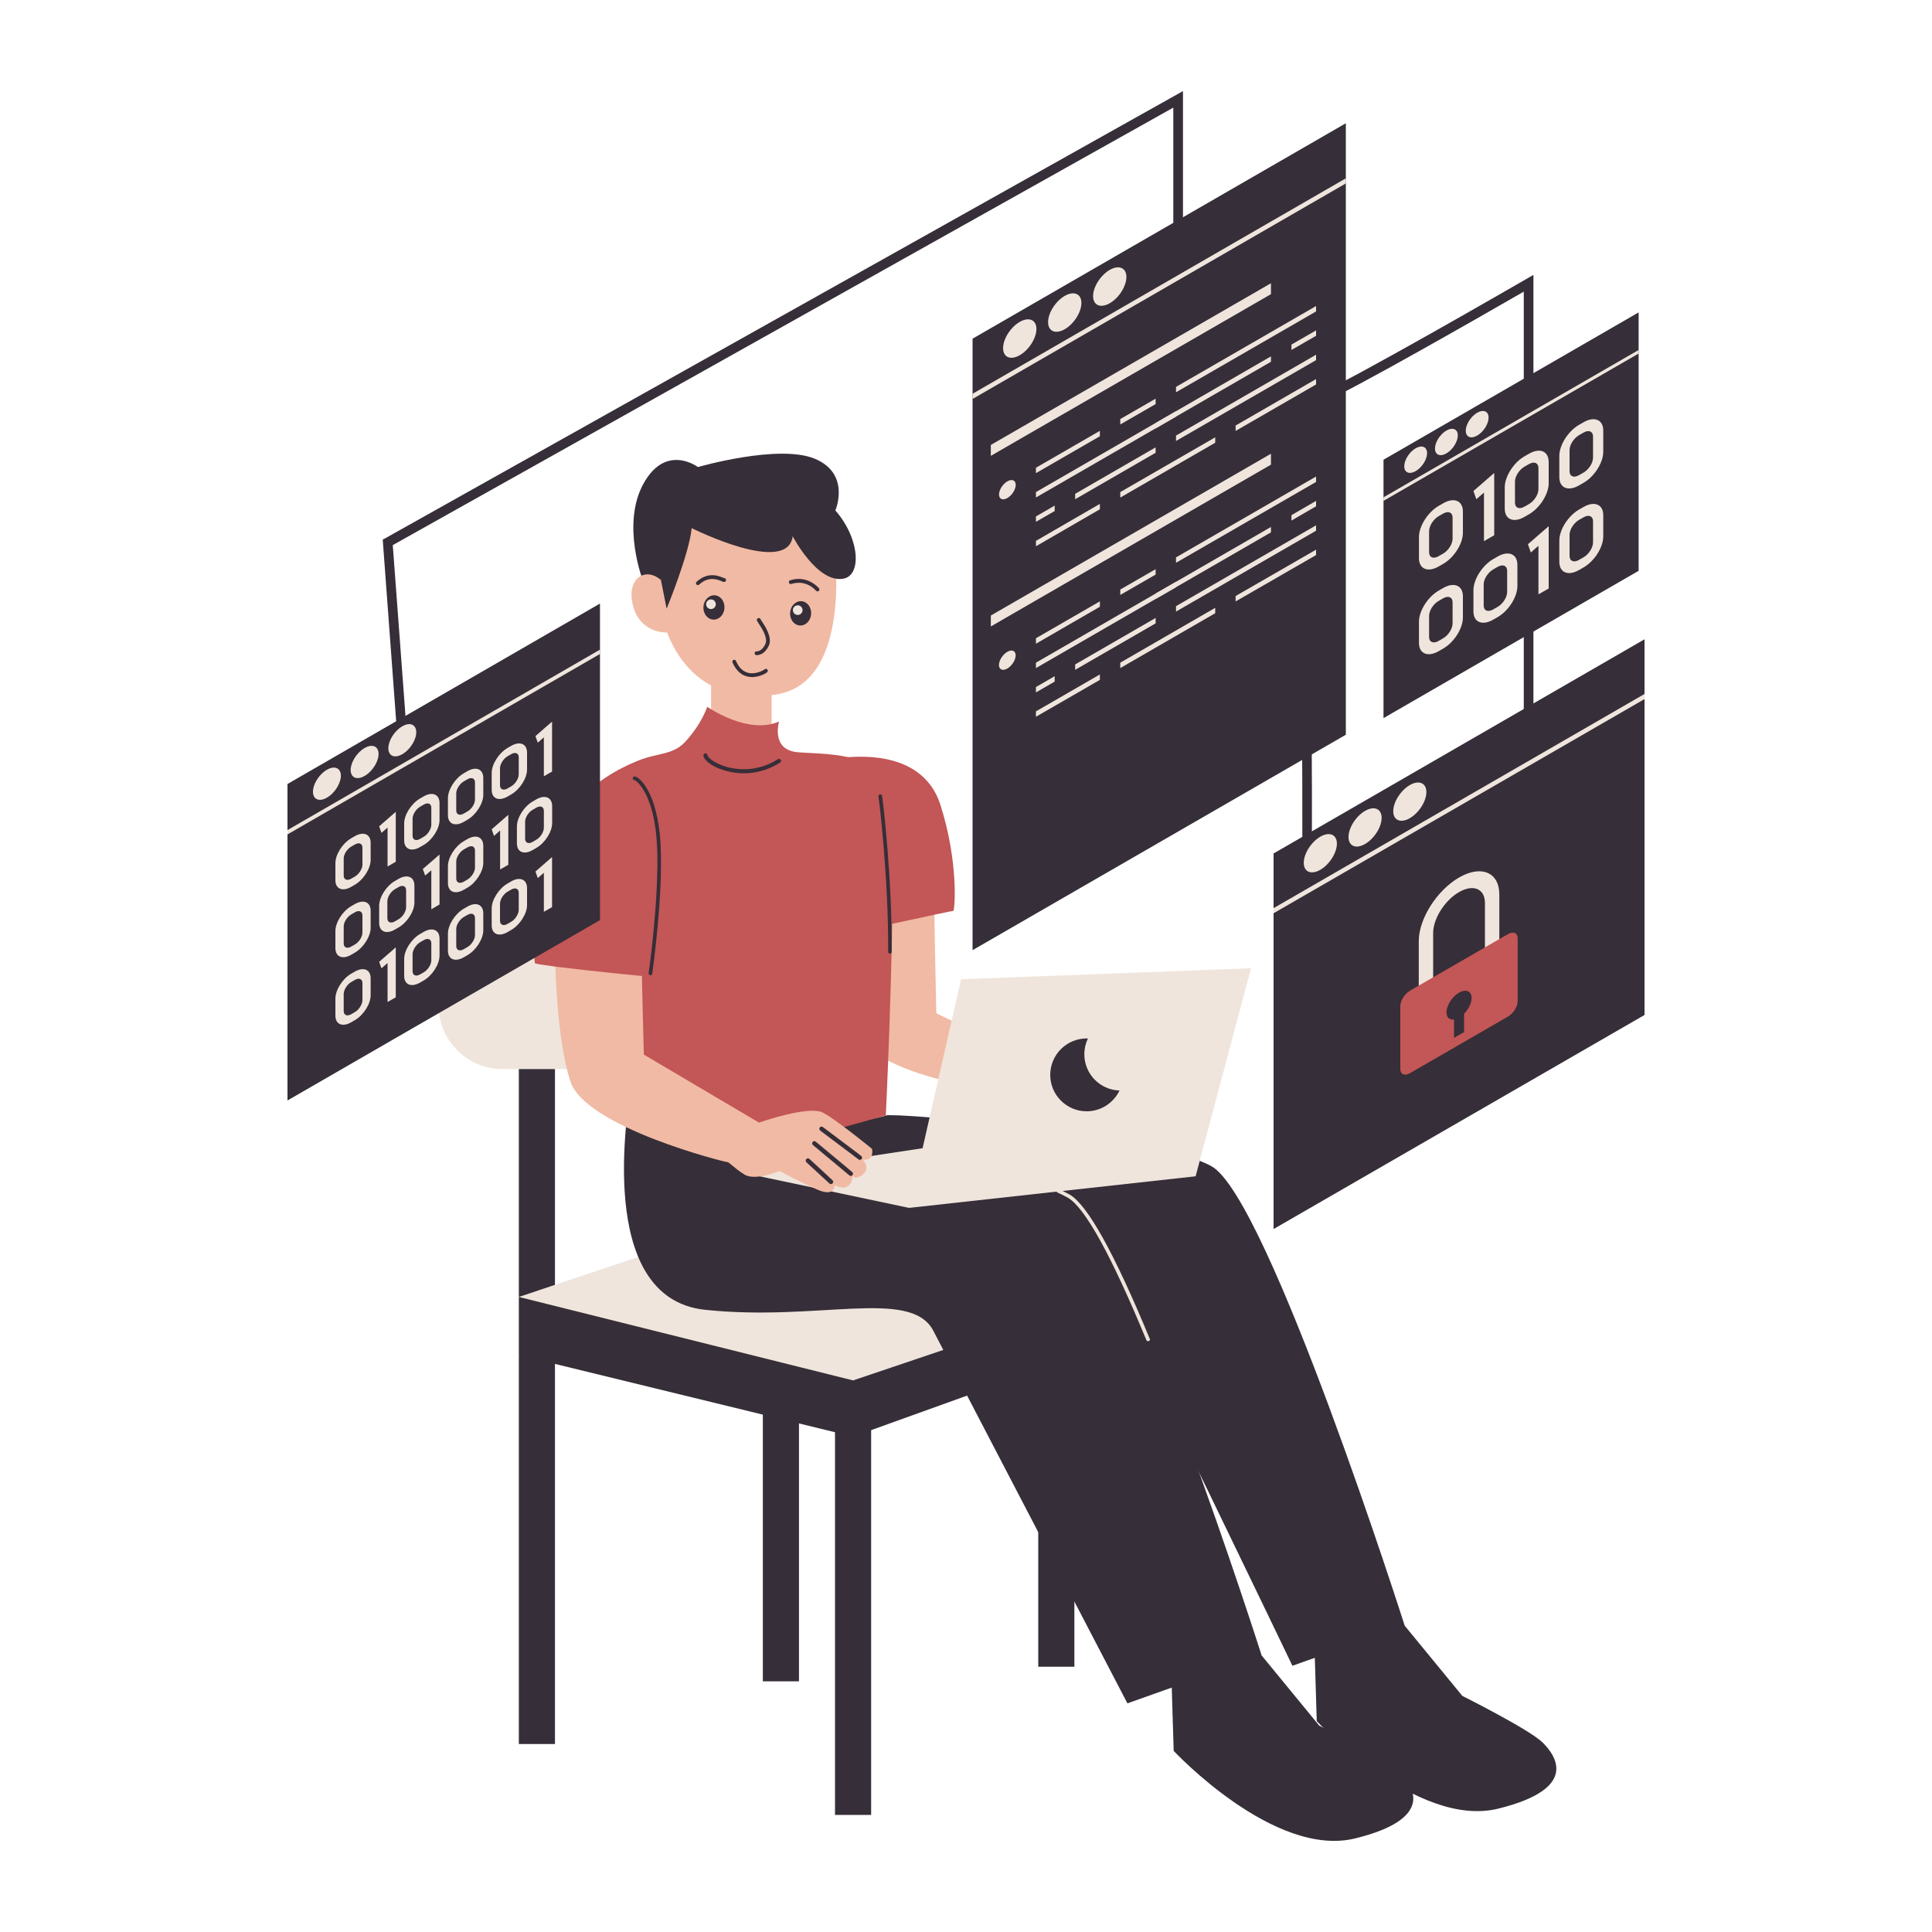 <?xml version="1.0" encoding="utf-8"?>
<!-- Generator: Adobe Illustrator 23.0.5, SVG Export Plug-In . SVG Version: 6.00 Build 0)  -->
<svg version="1.1" xmlns="http://www.w3.org/2000/svg" xmlns:xlink="http://www.w3.org/1999/xlink" x="0px" y="0px"
	 viewBox="0 0 2000 2000" style="enable-background:new 0 0 2000 2000;" xml:space="preserve">
<style type="text/css">
	.st0{fill:#F1BAA4;}
	.st1{fill:#C35656;}
	.st2{fill:#362E38;}
	.st3{fill:#EFE5DC;}
</style>
<g id="Layer_1">
</g>
<g id="Layer_2">
</g>
<g id="Layer_3">
</g>
<g id="Layer_4">
	<g>
		<path class="st2" d="M1349.5,1006.3c-1.7,0-3.2-0.6-4.3-2.1c-0.4-0.6-2.2-3.3,0.2-6.5c3.9-16.3,3-220,1.5-354.5l10-0.1
			c0,0.9,1,88.7,1.2,176.2c0.1,51.4,0,92.6-0.5,122.5c-0.4,29.3-1,44.2-1.8,52.2c8.2-3.5,22.2-10.2,34.9-16.6l186.7-113.4V301.9
			c-35.9,20.7-185.1,106.3-208.6,114.7l-3.4-9.4c25.3-9,212.6-117.2,214.5-118.3l7.5-4.3v585l-192,116.6
			c-0.1,0.1-10.8,5.5-21.6,10.5c-6.4,3-11.5,5.3-15.3,6.9C1355,1005,1352,1006.3,1349.5,1006.3z M1345.2,998.1L1345.2,998.1
			L1345.2,998.1z"/>
		<polygon class="st2" points="411.6,766.6 396.2,558.6 399,557.1 1224.6,94.3 1224.6,293.2 1214.6,293.2 1214.6,111.4 406.6,564.3 
			421.6,765.9 		"/>
		<rect x="537.1" y="1075" class="st2" width="37.4" height="267.6"/>
		<rect x="537.1" y="1402.8" class="st2" width="37.4" height="402.6"/>
		<rect x="864.4" y="1476.2" class="st2" width="37.4" height="402.6"/>
		<rect x="789.7" y="1337.9" class="st2" width="37.4" height="402.6"/>
		<rect x="1074.8" y="1322.8" class="st2" width="37.4" height="402.6"/>
		<polygon class="st2" points="537.1,1342.6 537.1,1402.8 883.1,1487.2 1044.8,1429 1007,1322.8 		"/>
		<polygon class="st3" points="537.1,1342.6 883.1,1429 1028.8,1379.8 719.7,1281.4 		"/>
		<path class="st3" d="M795.9,1106.7H520.1c-36.5,0-66.1-29.6-66.1-66.1V922.3c0-36.5,29.6-66.1,66.1-66.1h275.8
			c36.5,0,66.1,29.6,66.1,66.1v118.4C862,1077.2,832.4,1106.7,795.9,1106.7z"/>
		<path class="st2" d="M1361.1,1716.2l2,65.5c0,0,103.8,111.3,187.9,90.6c84.1-20.8,59.6-54.8,46.1-68.3
			c-13.5-13.5-83.3-48.4-83.3-48.4l-59.5-72.5C1454.3,1683.1,1386.2,1648.4,1361.1,1716.2z"/>
		<path class="st2" d="M1213,1747l2,65.5c0,0,103.8,111.3,187.9,90.6s59.6-54.8,46.1-68.3s-83.3-48.4-83.3-48.4l-59.5-72.5
			C1306.2,1713.9,1238,1679.2,1213,1747z"/>
		<path class="st2" d="M802,1173.1c1.2,4.9-40.5,139.8,76,152s245.2-31.9,269.7,11c24.5,42.9,190.2,388.3,190.2,388.3l116.3-41.3
			c0,0-141-442.6-199.9-475.7s-331.4-56.3-337.6-52.6C910.8,1158.5,802,1173.1,802,1173.1z"/>
		<path class="st0" d="M1151.2,1126.4c0,0,7.8,8.6-0.1,15.1c-8,6.5-10.7,1.4-10.7,1.4s-0.9,18.6-18.9,9.2c0,0,0.4,12.5-17.5,4.4
			c-17.8-8.2-39.1-20.5-39.1-20.5s-25.5,10-36.6,2.7c-11-7.4-15.6-13.5-17.2-13.3c-1.7,0.2-115.9-17.2-130.5-64.8
			c-14.6-47.6,18.1-122.5,18.1-122.5s69.6-13.3,68.5-12.3c-0.7,0.6,2.1,123.2,2.1,123.2l75.6,36.3c0,0,51.9-16.8,66.4-8.7
			c8.4,4.7,23.7,16.9,35.2,26.4c8.4,6.9,14.7,12.4,14.7,12.4s0.1,0.5,0.2,1.4C1161.5,1120.1,1161.1,1127.8,1151.2,1126.4z"/>
		<path class="st2" d="M651.3,1134.9c1.2,4.9-37.9,208.8,78.6,221c116.5,12.3,211.2-22.3,235.7,20.6l201.5,386.8l139-49.4
			c0,0-141-442.6-199.9-475.7c-58.9-33.1-271-76-277.1-72.3S651.3,1134.9,651.3,1134.9z"/>
		
			<rect x="736.1" y="694.9" transform="matrix(-1 -4.426516e-11 4.426516e-11 -1 1534.892 1509.055)" class="st0" width="62.7" height="119.2"/>
		<path class="st1" d="M924.1,909.5c0,5.5,0,11.2-0.1,17c-0.1,9.2-0.2,18.7-0.4,28.3c-0.1,5.7-0.2,11.5-0.3,17.2
			c-0.2,7.4-0.3,14.9-0.5,22.3c0,0.9,0,1.8-0.1,2.6c-0.1,3.9-0.2,7.8-0.3,11.6c0,1.6-0.1,3.1-0.1,4.7c-0.1,4.2-0.2,8.4-0.4,12.6
			c-0.3,9.7-0.6,19.3-0.9,28.4c-0.2,6-0.4,11.8-0.6,17.4c-1.7,47.8-3.4,83.1-3.4,83.1l-42.4,11.8c-72.2,20.1-149.4,12.2-216-22.2h0
			c0,0-2.6-17.7-6.1-45.1c-0.7-5.2-1.4-10.7-2.1-16.6c-1.3-10.7-2.8-22.4-4.2-34.7c-0.6-5.5-1.3-11-1.9-16.7
			c-0.6-5.5-1.3-11.2-1.9-16.9v-0.2c-0.2-2-0.4-4.1-0.7-6.1h0c-0.5-5-1.1-10.1-1.6-15.2c-0.6-5.6-1.1-11.2-1.6-16.8
			c-1.1-11.6-2.1-23.1-3.1-34.5c-0.5-5.7-0.9-11.3-1.3-16.8c-1-14.3-1.8-28.2-2.3-41.1c-0.2-5.8-0.4-11.5-0.5-16.9
			c-0.2-12.1,0-23,0.6-32.3c0.4-6,1-11.4,1.8-15.9c1.2-6.9,3-11.8,5.3-14.5c8.9-10.3,18-15.3,26.8-18.5h0
			c13.4-4.7,26.1-4.9,36.6-11.7c2.2-1.5,4.3-3.2,6.4-5.3c17.8-19.1,23.3-36.8,23.3-36.8c2.1,1.3,42.7,29.2,74.4,15.2
			c0,0-8.9,29.2,19,31.8c8.4,0.7,19.2,0.9,30.5,1.9c21.9,1.9,45.6,6.8,57.6,24.7c0.1,0.1,0.2,0.2,0.2,0.3c1.5,2.2,2.7,4.5,3.8,7.1
			c0.1,0.2,0.2,0.5,0.3,0.7c0,0,0,0,0,0s0,0,0,0c0.6,1.4,1.1,3,1.5,4.6c0.7,2.4,1.3,5.8,1.8,9.9c0.9,7.1,1.5,16.6,1.9,27.8
			c0.2,5.3,0.4,11,0.5,17C924,884.1,924.1,896.5,924.1,909.5z"/>
		<path class="st2" d="M770,800.5c-10.9,0-20.8-2.6-28.6-6.2c-6.1-2.9-12.7-7.6-13.2-12.1c-0.1-1.1,0.7-2.2,1.8-2.3
			c1.2-0.1,2.2,0.7,2.3,1.8c0.2,1.5,3.3,5.2,10.9,8.8c15.3,7.2,39.6,9.8,62.1-4.6c1-0.6,2.2-0.3,2.9,0.6c0.6,1,0.3,2.2-0.6,2.9
			C795,797.4,781.9,800.5,770,800.5z"/>
		<path class="st3" d="M1188.5,1388.4c-0.7,0-1.5-0.4-1.8-1.2c-36.3-87.8-63.7-137.4-81.4-147.4c-3-1.7-6.6-3.5-10.6-5.3
			c-0.9-0.4-1.4-1.4-1.2-2.3c0.3-1.2,1.6-1.7,2.6-1.2c4.1,1.9,7.8,3.7,11,5.5c18.5,10.4,46.6,60.9,83.4,150.1
			C1190.2,1387.9,1189.4,1388.4,1188.5,1388.4z"/>
		<polygon class="st3" points="941,1250.4 994.9,1013.7 1295.1,1002.3 1237.7,1217.7 		"/>
		<polygon class="st3" points="941,1250.4 776.4,1215.6 1007,1180.8 		"/>
		<path class="st0" d="M893.2,1200.5c0,0,8,8.4,0.2,15.1c-7.8,6.7-10.7,1.7-10.7,1.7s-0.5,18.6-18.7,9.6c0,0,0.7,12.5-17.4,4.8
			c-18-7.7-39.6-19.5-39.6-19.5s-25.3,10.7-36.5,3.6c-11.2-7.1-15.9-13.1-17.6-12.8c-1.6,0.3-146.5-36-162.3-83.2
			c-15.8-47.2-16.2-138-16.2-138s91.1,10.1,90,11.1c-0.6,0.6,2.1,98.8,2.1,98.8l119.2,70.4c0,0,51.5-18.1,66.2-10.3
			c8.5,4.5,24.1,16.3,35.8,25.5c8.6,6.7,15,12,15,12s0.1,0.5,0.2,1.4C903.3,1193.9,903,1201.6,893.2,1200.5z"/>
		<path class="st2" d="M848.2,1168.9c0.1,0.6,0.4,1.1,0.9,1.5c15.1,11.3,38,28.5,39.5,29.7c0.9,0.8,2.2,0.8,3.1,0
			c0.9-0.9,1-2.3,0.1-3.2c-0.2-0.2-0.7-0.8-40-30.2c-1-0.8-2.5-0.6-3.2,0.5C848.3,1167.7,848.1,1168.3,848.2,1168.9z"/>
		<path class="st2" d="M840.8,1184c0.1,0.5,0.4,1,0.8,1.4c14.5,12.1,36.5,30.3,37.6,31.3c0.9,0.8,2.2,0.9,3.1,0
			c0.9-0.9,1-2.3,0.1-3.2c-0.1-0.2-0.5-0.6-38-31.7c-1-0.8-2.4-0.7-3.2,0.3C840.9,1182.7,840.7,1183.3,840.8,1184z"/>
		<path class="st2" d="M834.1,1201.9c0.1,0.5,0.3,1,0.7,1.3c9.2,8.4,23.1,21.3,23.8,21.9c0.9,0.9,2.3,0.9,3.2,0
			c0.9-0.9,1-2.3,0.1-3.2c-0.4-0.5-15.2-14.1-24-22.2c-0.9-0.9-2.4-0.8-3.2,0.1C834.1,1200.5,834,1201.2,834.1,1201.9z"/>
		<path class="st1" d="M719,908.3c-1.2,11.4-3.7,24.5-6.8,37.3c-1.2,5-2.5,10-3.8,14.9c-3.2,11.8-6.6,22.8-9.5,31.6
			c-2,6.1-3.8,11.1-5.2,14.6c-1.2,3.2-2.1,5.1-2.4,5.3c-0.9,0.7-23.2-1.2-49.7-3.9h0c-22.8-2.3-48.5-5.2-66.2-7.4
			c-12.4-1.6-20.8-2.9-21.4-3.5c-0.6-0.6-0.9-3.9-0.7-9.6c0.2-7.4,1.3-18.8,3.3-33.3c0.7-5.1,1.6-10.5,2.5-16.3
			c1.6-9.1,3.5-19.1,5.7-29.7c1.1-5.1,2.3-10.3,3.5-15.6c1.2-4.9,2.4-9.9,3.7-15c1.9-7.4,4.5-14.3,7.6-20.6
			c2.3-4.7,4.8-9.1,7.6-13.3c5.5-8.3,11.7-15.5,18.3-21.8c4.1-3.9,8.3-7.5,12.5-10.7c23.9-18.3,47.5-25.5,47.5-25.5h0.2
			c18.6,0.1,33.9,28.2,43.3,57.1c1.8,5.5,3.4,11,4.8,16.4c3,11.7,4.9,22.5,5.5,30.8c0.1,0.9,0.1,1.9,0.2,2.9
			C719.8,897.6,719.6,902.8,719,908.3z"/>
		<path class="st2" d="M673.4,1009.5c-0.1,0-0.2,0-0.3,0c-1-0.2-1.8-1.1-1.6-2.2c0.1-0.8,11.1-77.4,8.7-131.2
			c-2.4-52.7-20.7-68-23.4-68.5c-1.1-0.1-1.8-1-1.8-2c0.1-1.1,1-1.8,2-1.8c3.2,0.2,9.4,5.8,14.5,15.8c4.9,9.5,11.1,27.1,12.4,56.3
			c2.5,54.1-8.6,131.1-8.7,131.9C675.2,1008.8,674.4,1009.5,673.4,1009.5z"/>
		<path class="st1" d="M876.8,783.8c3,0.7,77.4-10.8,96.7,49.3c19.2,60.1,15,110.6,13.2,110c-1.8-0.6-86.6,19.2-87.2,17.4
			S876.8,783.8,876.8,783.8z"/>
		<path class="st2" d="M921.3,987.2C921.3,987.2,921.3,987.2,921.3,987.2c-1.1,0-1.9-0.9-1.9-1.9c0.6-74.9-9.4-157.9-10-160.6
			c-0.3-1,0.3-2,1.2-2.3c1-0.3,2.1,0.2,2.4,1.2c0.9,2.6,10.7,88,10.1,161.7C923.2,986.4,922.3,987.2,921.3,987.2z M909.4,824.8
			C909.4,824.8,909.4,824.8,909.4,824.8C909.4,824.8,909.4,824.8,909.4,824.8z"/>
		<path class="st2" d="M1158.9,1128.9c-6.1,12.7-19,21.5-34,21.5c-20.8,0-37.7-16.9-37.7-37.7c0-20.8,16.9-37.7,37.7-37.7
			c0.4,0,0.8,0,1.3,0c-2.3,4.9-3.7,10.4-3.7,16.2C1122.4,1111.6,1138.6,1128.3,1158.9,1128.9z"/>
		<path class="st2" d="M665.7,601.5c0,0-22.9-58.6,0.4-100.8s56.4-17.2,56.4-17.2s83.5-24.2,121-8.6s21.3,53.4,21.3,53.4
			l-188.6,87.7L665.7,601.5z"/>
		<path class="st0" d="M865.4,580.1c-1.4,3.8,15.5,146.5-80.6,139.5c0,0-65,9.5-94.3-64.8c0,0-27.4,1.4-35.1-27.3s12.7-41.3,28.8-27
			c0,0,6.9-88.6,86.2-89.9C849.6,509.4,865.4,580.1,865.4,580.1z"/>
		<path class="st2" d="M684.2,600.5l5.9,29.6c0,0,23.5-57.2,25.9-83.4c0,0,99.1,49.7,104.6,8.4c0,0,25.2,48.6,52.3,44
			c27.1-4.5,12.6-78.5-52.2-99.7s-119.7-5.2-139.2,27C662.1,558.6,687.2,602.9,684.2,600.5z"/>
		<path class="st2" d="M722.4,605.7c0.5,0,0.9-0.2,1.3-0.5c10-9.2,19.4-5.2,23.4-3.5c1.6,0.7,2.8,1.2,3.9,0.2c0.8-0.7,0.8-2,0.1-2.8
			c-0.4-0.4-1-0.7-1.5-0.6c0,0,0,0,0,0c-0.2-0.1-0.5-0.2-0.9-0.4c-4.3-1.8-15.8-6.7-27.6,4.2c-0.8,0.7-0.8,2-0.1,2.8
			C721.3,605.5,721.9,605.7,722.4,605.7z"/>
		<path class="st2" d="M846.4,612.2c0.4,0,0.8-0.2,1.1-0.4c0.9-0.7,1-1.9,0.3-2.8c-0.1-0.1-11.4-14.1-29.8-8.3
			c-1,0.3-1.6,1.4-1.3,2.5c0.3,1,1.4,1.6,2.5,1.3c15.9-5,25.4,6.9,25.5,7C845.2,611.9,845.8,612.2,846.4,612.2z"/>
		<path class="st2" d="M781.2,676c-0.1,1.1,0.7,2.1,1.7,2.2c0.1,0,0.4,0,0.8,0c2.2-0.1,8.2-1.1,12.2-9.9c3.9-8.6-4.1-20.4-7.5-25.5
			c-0.5-0.7-0.8-1.3-1-1.6c-0.2-0.8-0.9-1.4-1.8-1.4c-1.1-0.1-2,0.7-2.1,1.8c0,0.9,0.3,1.3,1.6,3.4c2.8,4.1,10.2,15.1,7.2,21.7
			c-3.7,8-8.8,7.6-9.1,7.6C782.3,674.1,781.3,674.9,781.2,676z"/>
		<path class="st2" d="M779.4,700.9c7.5-0.3,14.7-4.2,15.3-5.8c0.4-1-0.1-2.2-1.1-2.6c-0.8-0.3-1.7-0.1-2.3,0.6
			c-1.1,0.8-8.7,5.2-16.4,3.5c-5.6-1.2-10-5.4-13-12.4c-0.4-1-1.6-1.5-2.6-1c-1,0.4-1.5,1.6-1,2.6c5.5,12.6,14.2,15.2,20.5,15.1
			C779,700.9,779.2,700.9,779.4,700.9z"/>
		
			<ellipse transform="matrix(6.843802e-02 -0.998 0.998 6.843802e-02 60.67 1323.094)" class="st2" cx="738.8" cy="629.1" rx="12.6" ry="10.9"/>
		<circle class="st3" cx="736" cy="625.5" r="5"/>
		
			<ellipse transform="matrix(6.843802e-02 -0.998 0.998 6.843802e-02 138.161 1418.402)" class="st2" cx="828.6" cy="635.2" rx="12.6" ry="10.9"/>
		<circle class="st3" cx="825.8" cy="631.6" r="5"/>
		<polygon class="st2" points="1393.2,127.6 1393.2,760.6 1006.8,983.6 1006.8,350.6 		"/>
		<polygon class="st3" points="1393.2,184.6 1393.2,189.9 1006.8,413 1006.8,407.6 		"/>
		
			<ellipse transform="matrix(0.601 -0.799 0.799 0.601 141.218 983.516)" class="st3" cx="1055.8" cy="350.3" rx="22.9" ry="13"/>
		
			<ellipse transform="matrix(0.601 -0.799 0.799 0.601 181.286 1010.011)" class="st3" cx="1102.4" cy="323.4" rx="22.9" ry="13"/>
		
			<ellipse transform="matrix(0.601 -0.799 0.799 0.601 221.353 1036.505)" class="st3" cx="1149" cy="296.5" rx="22.9" ry="13"/>
		<polygon class="st3" points="1315.7,304.5 1025.7,471.9 1025.7,460.6 1315.7,293.2 		"/>
		<polygon class="st3" points="1138.6,446 1138.6,451.6 1072.4,489.8 1072.4,484.2 		"/>
		<polygon class="st3" points="1196.3,412.7 1196.3,418.3 1159.7,439.4 1159.7,433.8 		"/>
		<polygon class="st3" points="1362.4,316.8 1362.4,322.4 1217.4,406.1 1217.4,400.5 		"/>
		<polygon class="st3" points="1315.7,368.9 1315.7,374.5 1072.4,515 1072.4,509.4 		"/>
		<polygon class="st3" points="1362.4,342 1362.4,347.6 1336.9,362.3 1336.9,356.7 		"/>
		<polygon class="st3" points="1072.4,534.6 1091.8,523.4 1091.8,529 1072.4,540.2 		"/>
		<polygon class="st3" points="1196.3,463.1 1196.3,468.7 1113,516.8 1113,511.2 		"/>
		<polygon class="st3" points="1362.4,367.2 1362.4,372.8 1217.4,456.5 1217.4,450.9 		"/>
		<polygon class="st3" points="1138.6,521.6 1138.6,527.2 1072.4,565.5 1072.4,559.9 		"/>
		<polygon class="st3" points="1258,452.7 1258,458.3 1159.7,515.1 1159.7,509.4 		"/>
		<polygon class="st3" points="1362.4,392.4 1362.4,398 1279.1,446.1 1279.1,440.5 		"/>
		
			<ellipse transform="matrix(0.601 -0.799 0.799 0.601 11.047 1035.696)" class="st3" cx="1043" cy="506.8" rx="11.5" ry="6.5"/>
		<polygon class="st3" points="1217.4,425.7 1217.4,431.3 1196.3,443.5 1196.3,437.9 		"/>
		<polygon class="st3" points="1315.7,481 1025.7,648.5 1025.7,637.2 1315.7,469.7 		"/>
		<polygon class="st3" points="1138.6,622.5 1138.6,628.1 1072.4,666.4 1072.4,660.7 		"/>
		<polygon class="st3" points="1196.3,589.2 1196.3,594.8 1159.7,615.9 1159.7,610.3 		"/>
		<polygon class="st3" points="1362.4,493.3 1362.4,498.9 1217.4,582.6 1217.4,577 		"/>
		<polygon class="st3" points="1315.7,545.5 1315.7,551.1 1072.4,691.6 1072.4,686 		"/>
		<polygon class="st3" points="1362.4,518.5 1362.4,524.1 1336.9,538.9 1336.9,533.3 		"/>
		<polygon class="st3" points="1072.4,711.2 1091.8,700 1091.8,705.6 1072.4,716.8 		"/>
		<polygon class="st3" points="1196.3,639.7 1196.3,645.3 1113,693.4 1113,687.8 		"/>
		<polygon class="st3" points="1362.4,543.8 1362.4,549.4 1217.4,633.1 1217.4,627.5 		"/>
		<polygon class="st3" points="1138.6,698.2 1138.6,703.8 1072.4,742 1072.4,736.4 		"/>
		<polygon class="st3" points="1258,629.2 1258,634.8 1159.7,691.6 1159.7,686 		"/>
		<polygon class="st3" points="1362.4,569 1362.4,574.6 1279.1,622.6 1279.1,617 		"/>
		
			<ellipse transform="matrix(0.601 -0.799 0.799 0.601 -130.041 1106.119)" class="st3" cx="1043" cy="683.3" rx="11.5" ry="6.5"/>
		<polygon class="st3" points="1217.4,602.3 1217.4,607.9 1196.3,620 1196.3,614.4 		"/>
		<polygon class="st2" points="1696.3,323.4 1696.3,590.9 1432.2,743.4 1432.2,475.9 		"/>
		<polygon class="st3" points="1696.3,362.3 1696.3,366 1432.2,518.5 1432.2,514.8 		"/>
		
			<ellipse transform="matrix(0.601 -0.799 0.799 0.601 204.53 1361.086)" class="st3" cx="1465.7" cy="475.7" rx="15.7" ry="8.9"/>
		
			<ellipse transform="matrix(0.601 -0.799 0.799 0.601 231.923 1379.199)" class="st3" cx="1497.5" cy="457.3" rx="15.7" ry="8.9"/>
		
			<ellipse transform="matrix(0.601 -0.799 0.799 0.601 259.316 1397.312)" class="st3" cx="1529.4" cy="438.9" rx="15.7" ry="8.9"/>
		<polygon class="st2" points="1702.4,661.8 1702.4,1050.7 1318.4,1272.3 1318.4,883.5 		"/>
		<polygon class="st3" points="1702.4,718.4 1702.4,723.7 1318.4,945.4 1318.4,940.1 		"/>
		
			<ellipse transform="matrix(0.601 -0.799 0.799 0.601 -160.423 1444.832)" class="st3" cx="1367.1" cy="883.1" rx="22.8" ry="12.9"/>
		
			<ellipse transform="matrix(0.601 -0.799 0.799 0.601 -120.599 1471.166)" class="st3" cx="1413.4" cy="856.4" rx="22.8" ry="12.9"/>
		
			<ellipse transform="matrix(0.601 -0.799 0.799 0.601 -80.775 1497.499)" class="st3" cx="1459.7" cy="829.7" rx="22.8" ry="12.9"/>
		<path class="st3" d="M1552.1,1005.9l-83.4,48.1v-79.8c0-23,18.7-52.5,41.7-65.8c23-13.3,41.7-5.4,41.7,17.6L1552.1,1005.9z
			 M1483.7,1030.5l53.5-30.9v-64.8c0-14.8-12-19.8-26.8-11.3s-26.8,27.5-26.8,42.2V1030.5z"/>
		<path class="st1" d="M1561,1052.4l-101.3,58.5c-5.6,3.2-10.1,1.3-10.1-4.3v-65.1c0-5.6,4.5-12.7,10.1-16L1561,967
			c5.6-3.2,10.1-1.3,10.1,4.3v65.1C1571.2,1042,1566.6,1049.1,1561,1052.4z"/>
		<path class="st2" d="M1523.4,1033.1c0-7.2-5.8-9.6-13-5.5c-7.2,4.1-13,13.3-13,20.4c0,5.3,3.2,8,7.8,7.4v19l10.4-6v-19
			C1520.2,1044.8,1523.4,1038.4,1523.4,1033.1z"/>
		<polygon class="st2" points="621.1,624.8 621.1,952.5 297.6,1139.2 297.6,811.6 		"/>
		<polygon class="st3" points="621.1,672.5 621.1,677 297.6,863.8 297.6,859.3 		"/>
		
			<ellipse transform="matrix(0.601 -0.799 0.799 0.601 -513.298 594.248)" class="st3" cx="338.6" cy="811.3" rx="19.2" ry="10.9"/>
		
			<ellipse transform="matrix(0.601 -0.799 0.799 0.601 -479.744 616.435)" class="st3" cx="377.6" cy="788.8" rx="19.2" ry="10.9"/>
		
			<ellipse transform="matrix(0.601 -0.799 0.799 0.601 -446.19 638.623)" class="st3" cx="416.6" cy="766.3" rx="19.2" ry="10.9"/>
		<g>
			<path class="st3" d="M367.3,865.6l-3.8,2.2c-9,5.2-16.3,16.8-16.3,25.8v17.6c0,9,7.3,12.1,16.3,6.9l3.8-2.2
				c9-5.2,16.4-16.8,16.4-25.8v-17.6C383.7,863.5,376.4,860.4,367.3,865.6z M375.2,895c0,4.3-3.5,9.9-7.8,12.4l-3.8,2.2
				c-4.3,2.5-7.8,1-7.8-3.3v-17.6c0-4.3,3.5-9.9,7.8-12.3l3.8-2.2c4.3-2.5,7.8-1,7.8,3.3V895z"/>
			<polygon class="st3" points="409.7,892.1 401.2,897 401.2,856.7 394.9,862.2 392.5,855.4 409.7,840.4 			"/>
			<path class="st3" d="M438.6,824.4l-3.8,2.2c-9,5.2-16.4,16.8-16.4,25.8V870c0,9,7.3,12.1,16.4,6.9l3.8-2.2
				c9-5.2,16.4-16.8,16.4-25.8v-17.6C455,822.3,447.6,819.2,438.6,824.4z M446.5,853.8c0,4.3-3.5,9.9-7.8,12.4l-3.8,2.2
				c-4.3,2.5-7.8,1-7.8-3.3v-17.6c0-4.3,3.5-9.9,7.8-12.4l3.8-2.2c4.3-2.5,7.8-1,7.8,3.3V853.8z"/>
			<path class="st3" d="M483.9,798.3l-3.8,2.2c-9,5.2-16.4,16.8-16.4,25.8v17.6c0,9,7.3,12.1,16.4,6.9l3.8-2.2
				c9-5.2,16.4-16.8,16.4-25.8v-17.6C500.2,796.2,492.9,793.1,483.9,798.3z M491.7,827.7c0,4.3-3.5,9.9-7.8,12.3l-3.8,2.2
				c-4.3,2.5-7.8,1-7.8-3.3v-17.6c0-4.3,3.5-9.9,7.8-12.4l3.8-2.2c4.3-2.5,7.8-1,7.8,3.3V827.7z"/>
			<path class="st3" d="M529.2,772.1l-3.8,2.2c-9,5.2-16.4,16.8-16.4,25.8v17.6c0,9,7.3,12.1,16.4,6.9l3.8-2.2
				c9-5.2,16.4-16.8,16.4-25.8v-17.6C545.5,770,538.2,766.9,529.2,772.1z M537,801.6c0,4.3-3.5,9.9-7.8,12.4l-3.8,2.2
				c-4.3,2.5-7.8,1-7.8-3.3v-17.6c0-4.3,3.5-9.9,7.8-12.4l3.8-2.2c4.3-2.5,7.8-1,7.8,3.3V801.6z"/>
			<polygon class="st3" points="571.5,798.7 563,803.6 563,763.3 556.7,768.8 554.3,762 571.5,747 			"/>
			<path class="st3" d="M367.3,935.9l-3.8,2.2c-9,5.2-16.3,16.8-16.3,25.8v17.6c0,9,7.3,12.1,16.3,6.9l3.8-2.2
				c9-5.2,16.4-16.8,16.4-25.8v-17.6C383.7,933.8,376.4,930.7,367.3,935.9z M375.2,965.4c0,4.3-3.5,9.9-7.8,12.3l-3.8,2.2
				c-4.3,2.5-7.8,1-7.8-3.3V959c0-4.3,3.5-9.9,7.8-12.4l3.8-2.2c4.3-2.5,7.8-1,7.8,3.3V965.4z"/>
			<path class="st3" d="M412.6,909.8l-3.8,2.2c-9,5.2-16.3,16.8-16.3,25.8v17.6c0,9,7.3,12.1,16.3,6.9l3.8-2.2
				c9-5.2,16.4-16.8,16.4-25.8v-17.6C429,907.7,421.6,904.6,412.6,909.8z M420.4,939.2c0,4.3-3.5,9.9-7.8,12.4l-3.8,2.2
				c-4.3,2.5-7.8,1-7.8-3.3v-17.6c0-4.3,3.5-9.9,7.8-12.4l3.8-2.2c4.3-2.5,7.8-1,7.8,3.3V939.2z"/>
			<polygon class="st3" points="455,936.3 446.5,941.3 446.5,900.9 440.1,906.4 437.7,899.6 455,884.6 			"/>
			<path class="st3" d="M483.9,868.6l-3.8,2.2c-9,5.2-16.4,16.8-16.4,25.8v17.6c0,9,7.3,12.1,16.4,6.9l3.8-2.2
				c9-5.2,16.4-16.8,16.4-25.8v-17.6C500.2,866.5,492.9,863.4,483.9,868.6z M491.7,898.1c0,4.3-3.5,9.9-7.8,12.4l-3.8,2.2
				c-4.3,2.5-7.8,1-7.8-3.3v-17.6c0-4.3,3.5-9.9,7.8-12.4l3.8-2.2c4.3-2.5,7.8-1,7.8,3.3V898.1z"/>
			<polygon class="st3" points="526.2,895.2 517.7,900.1 517.7,859.7 511.4,865.3 509,858.5 526.2,843.5 			"/>
			<path class="st3" d="M555.2,827.5l-3.8,2.2c-9,5.2-16.3,16.8-16.3,25.8v17.6c0,9,7.3,12.1,16.3,6.9l3.8-2.2
				c9-5.2,16.4-16.8,16.4-25.8v-17.6C571.5,825.4,564.2,822.3,555.2,827.5z M563,856.9c0,4.3-3.5,9.9-7.8,12.4l-3.8,2.2
				c-4.3,2.5-7.8,1-7.8-3.3v-17.6c0-4.3,3.5-9.9,7.8-12.3l3.8-2.2c4.3-2.5,7.8-1,7.8,3.3V856.9z"/>
		</g>
		<g>
			<path class="st3" d="M367.3,1005.8l-3.8,2.2c-9,5.2-16.3,16.8-16.3,25.8v17.6c0,9,7.3,12.1,16.3,6.9l3.8-2.2
				c9-5.2,16.4-16.8,16.4-25.8v-17.6C383.7,1003.7,376.4,1000.6,367.3,1005.8z M375.2,1035.3c0,4.3-3.5,9.9-7.8,12.4l-3.8,2.2
				c-4.3,2.5-7.8,1-7.8-3.3v-17.6c0-4.3,3.5-9.9,7.8-12.4l3.8-2.2c4.3-2.5,7.8-1,7.8,3.3V1035.3z"/>
			<polygon class="st3" points="409.7,1032.4 401.2,1037.3 401.2,996.9 394.9,1002.4 392.5,995.7 409.7,980.7 			"/>
			<path class="st3" d="M438.6,964.7l-3.8,2.2c-9,5.2-16.4,16.8-16.4,25.8v17.6c0,9,7.3,12.1,16.4,6.9l3.8-2.2
				c9-5.2,16.4-16.8,16.4-25.8v-17.6C455,962.6,447.6,959.5,438.6,964.7z M446.5,994.1c0,4.3-3.5,9.9-7.8,12.4l-3.8,2.2
				c-4.3,2.5-7.8,1-7.8-3.3v-17.6c0-4.3,3.5-9.9,7.8-12.4l3.8-2.2c4.3-2.5,7.8-1,7.8,3.3V994.1z"/>
			<path class="st3" d="M483.9,938.5l-3.8,2.2c-9,5.2-16.4,16.8-16.4,25.8v17.6c0,9,7.3,12.1,16.4,6.9l3.8-2.2
				c9-5.2,16.4-16.8,16.4-25.8v-17.6C500.2,936.4,492.9,933.3,483.9,938.5z M491.7,968c0,4.3-3.5,9.9-7.8,12.4l-3.8,2.2
				c-4.3,2.5-7.8,1-7.8-3.3v-17.6c0-4.3,3.5-9.9,7.8-12.4l3.8-2.2c4.3-2.5,7.8-1,7.8,3.3V968z"/>
			<path class="st3" d="M529.2,912.4l-3.8,2.2c-9,5.2-16.4,16.8-16.4,25.8V958c0,9,7.3,12.1,16.4,6.9l3.8-2.2
				c9-5.2,16.4-16.8,16.4-25.8v-17.6C545.5,910.3,538.2,907.2,529.2,912.4z M537,941.8c0,4.3-3.5,9.9-7.8,12.4l-3.8,2.2
				c-4.3,2.5-7.8,1-7.8-3.3v-17.6c0-4.3,3.5-9.9,7.8-12.4l3.8-2.2c4.3-2.5,7.8-1,7.8,3.3V941.8z"/>
			<polygon class="st3" points="571.5,939 563,943.9 563,903.5 556.7,909 554.3,902.2 571.5,887.2 			"/>
		</g>
		<g>
			<path class="st3" d="M1494,521l-4.7,2.7c-11.2,6.5-20.4,20.9-20.4,32.2v21.9c0,11.2,9.1,15.1,20.4,8.6l4.7-2.7
				c11.3-6.5,20.4-20.9,20.4-32.2v-21.9C1514.4,518.3,1505.2,514.5,1494,521z M1503.7,557.7c0,5.4-4.4,12.3-9.8,15.4l-4.7,2.7
				c-5.4,3.1-9.8,1.3-9.8-4.1v-21.9c0-5.4,4.4-12.3,9.8-15.4l4.7-2.7c5.4-3.1,9.8-1.3,9.8,4.1V557.7z"/>
			<polygon class="st3" points="1546.8,554.1 1536.2,560.2 1536.2,509.9 1528.3,516.8 1525.3,508.3 1546.8,489.6 			"/>
			<path class="st3" d="M1582.8,469.7l-4.7,2.7c-11.3,6.5-20.4,20.9-20.4,32.2v21.9c0,11.2,9.1,15.1,20.4,8.6l4.7-2.7
				c11.2-6.5,20.4-20.9,20.4-32.1v-21.9C1603.2,467,1594.1,463.2,1582.8,469.7z M1592.6,506.4c0,5.4-4.4,12.3-9.8,15.4l-4.7,2.7
				c-5.4,3.1-9.8,1.2-9.8-4.1v-21.9c0-5.4,4.4-12.3,9.8-15.4l4.7-2.7c5.4-3.1,9.8-1.2,9.8,4.1V506.4z"/>
			<path class="st3" d="M1639.3,437.1l-4.7,2.7c-11.3,6.5-20.4,20.9-20.4,32.2v21.9c0,11.2,9.1,15.1,20.4,8.6l4.7-2.7
				c11.3-6.5,20.4-20.9,20.4-32.2v-21.9C1659.7,434.5,1650.5,430.6,1639.3,437.1z M1649.1,473.8c0,5.4-4.4,12.3-9.8,15.4l-4.7,2.7
				c-5.4,3.1-9.8,1.3-9.8-4.1v-21.9c0-5.4,4.4-12.3,9.8-15.4l4.7-2.7c5.4-3.1,9.8-1.3,9.8,4.1V473.8z"/>
			<path class="st3" d="M1494,608.7l-4.7,2.7c-11.2,6.5-20.4,20.9-20.4,32.2v21.9c0,11.2,9.1,15.1,20.4,8.6l4.7-2.7
				c11.3-6.5,20.4-20.9,20.4-32.2v-21.9C1514.4,606.1,1505.2,602.2,1494,608.7z M1503.7,645.4c0,5.4-4.4,12.3-9.8,15.4l-4.7,2.7
				c-5.4,3.1-9.8,1.3-9.8-4.1v-21.9c0-5.4,4.4-12.3,9.8-15.4l4.7-2.7c5.4-3.1,9.8-1.3,9.8,4.1V645.4z"/>
			<path class="st3" d="M1550.4,576.1l-4.7,2.7c-11.2,6.5-20.4,20.9-20.4,32.2v21.9c0,11.2,9.1,15.1,20.4,8.6l4.7-2.7
				c11.3-6.5,20.4-20.9,20.4-32.1v-21.9C1570.8,573.5,1561.7,569.6,1550.4,576.1z M1560.2,612.8c0,5.4-4.4,12.3-9.8,15.4l-4.7,2.7
				c-5.4,3.1-9.8,1.3-9.8-4.1v-21.9c0-5.4,4.4-12.3,9.8-15.4l4.7-2.7c5.4-3.1,9.8-1.2,9.8,4.1V612.8z"/>
			<polygon class="st3" points="1603.2,609.2 1592.6,615.3 1592.6,565 1584.7,571.9 1581.7,563.4 1603.2,544.7 			"/>
			<path class="st3" d="M1639.3,524.8l-4.7,2.7c-11.3,6.5-20.4,20.9-20.4,32.1v21.9c0,11.2,9.1,15.1,20.4,8.6l4.7-2.7
				c11.3-6.5,20.4-20.9,20.4-32.2v-21.9C1659.7,522.2,1650.5,518.3,1639.3,524.8z M1649.1,561.5c0,5.4-4.4,12.3-9.8,15.4l-4.7,2.7
				c-5.4,3.1-9.8,1.3-9.8-4.1v-21.9c0-5.4,4.4-12.3,9.8-15.4l4.7-2.7c5.4-3.1,9.8-1.3,9.8,4.1V561.5z"/>
		</g>
	</g>
</g>
<g id="Layer_5">
</g>
<g id="Layer_6">
</g>
<g id="Layer_7">
</g>
<g id="Layer_8">
</g>
<g id="Layer_9">
</g>
<g id="Layer_10">
</g>
</svg>
